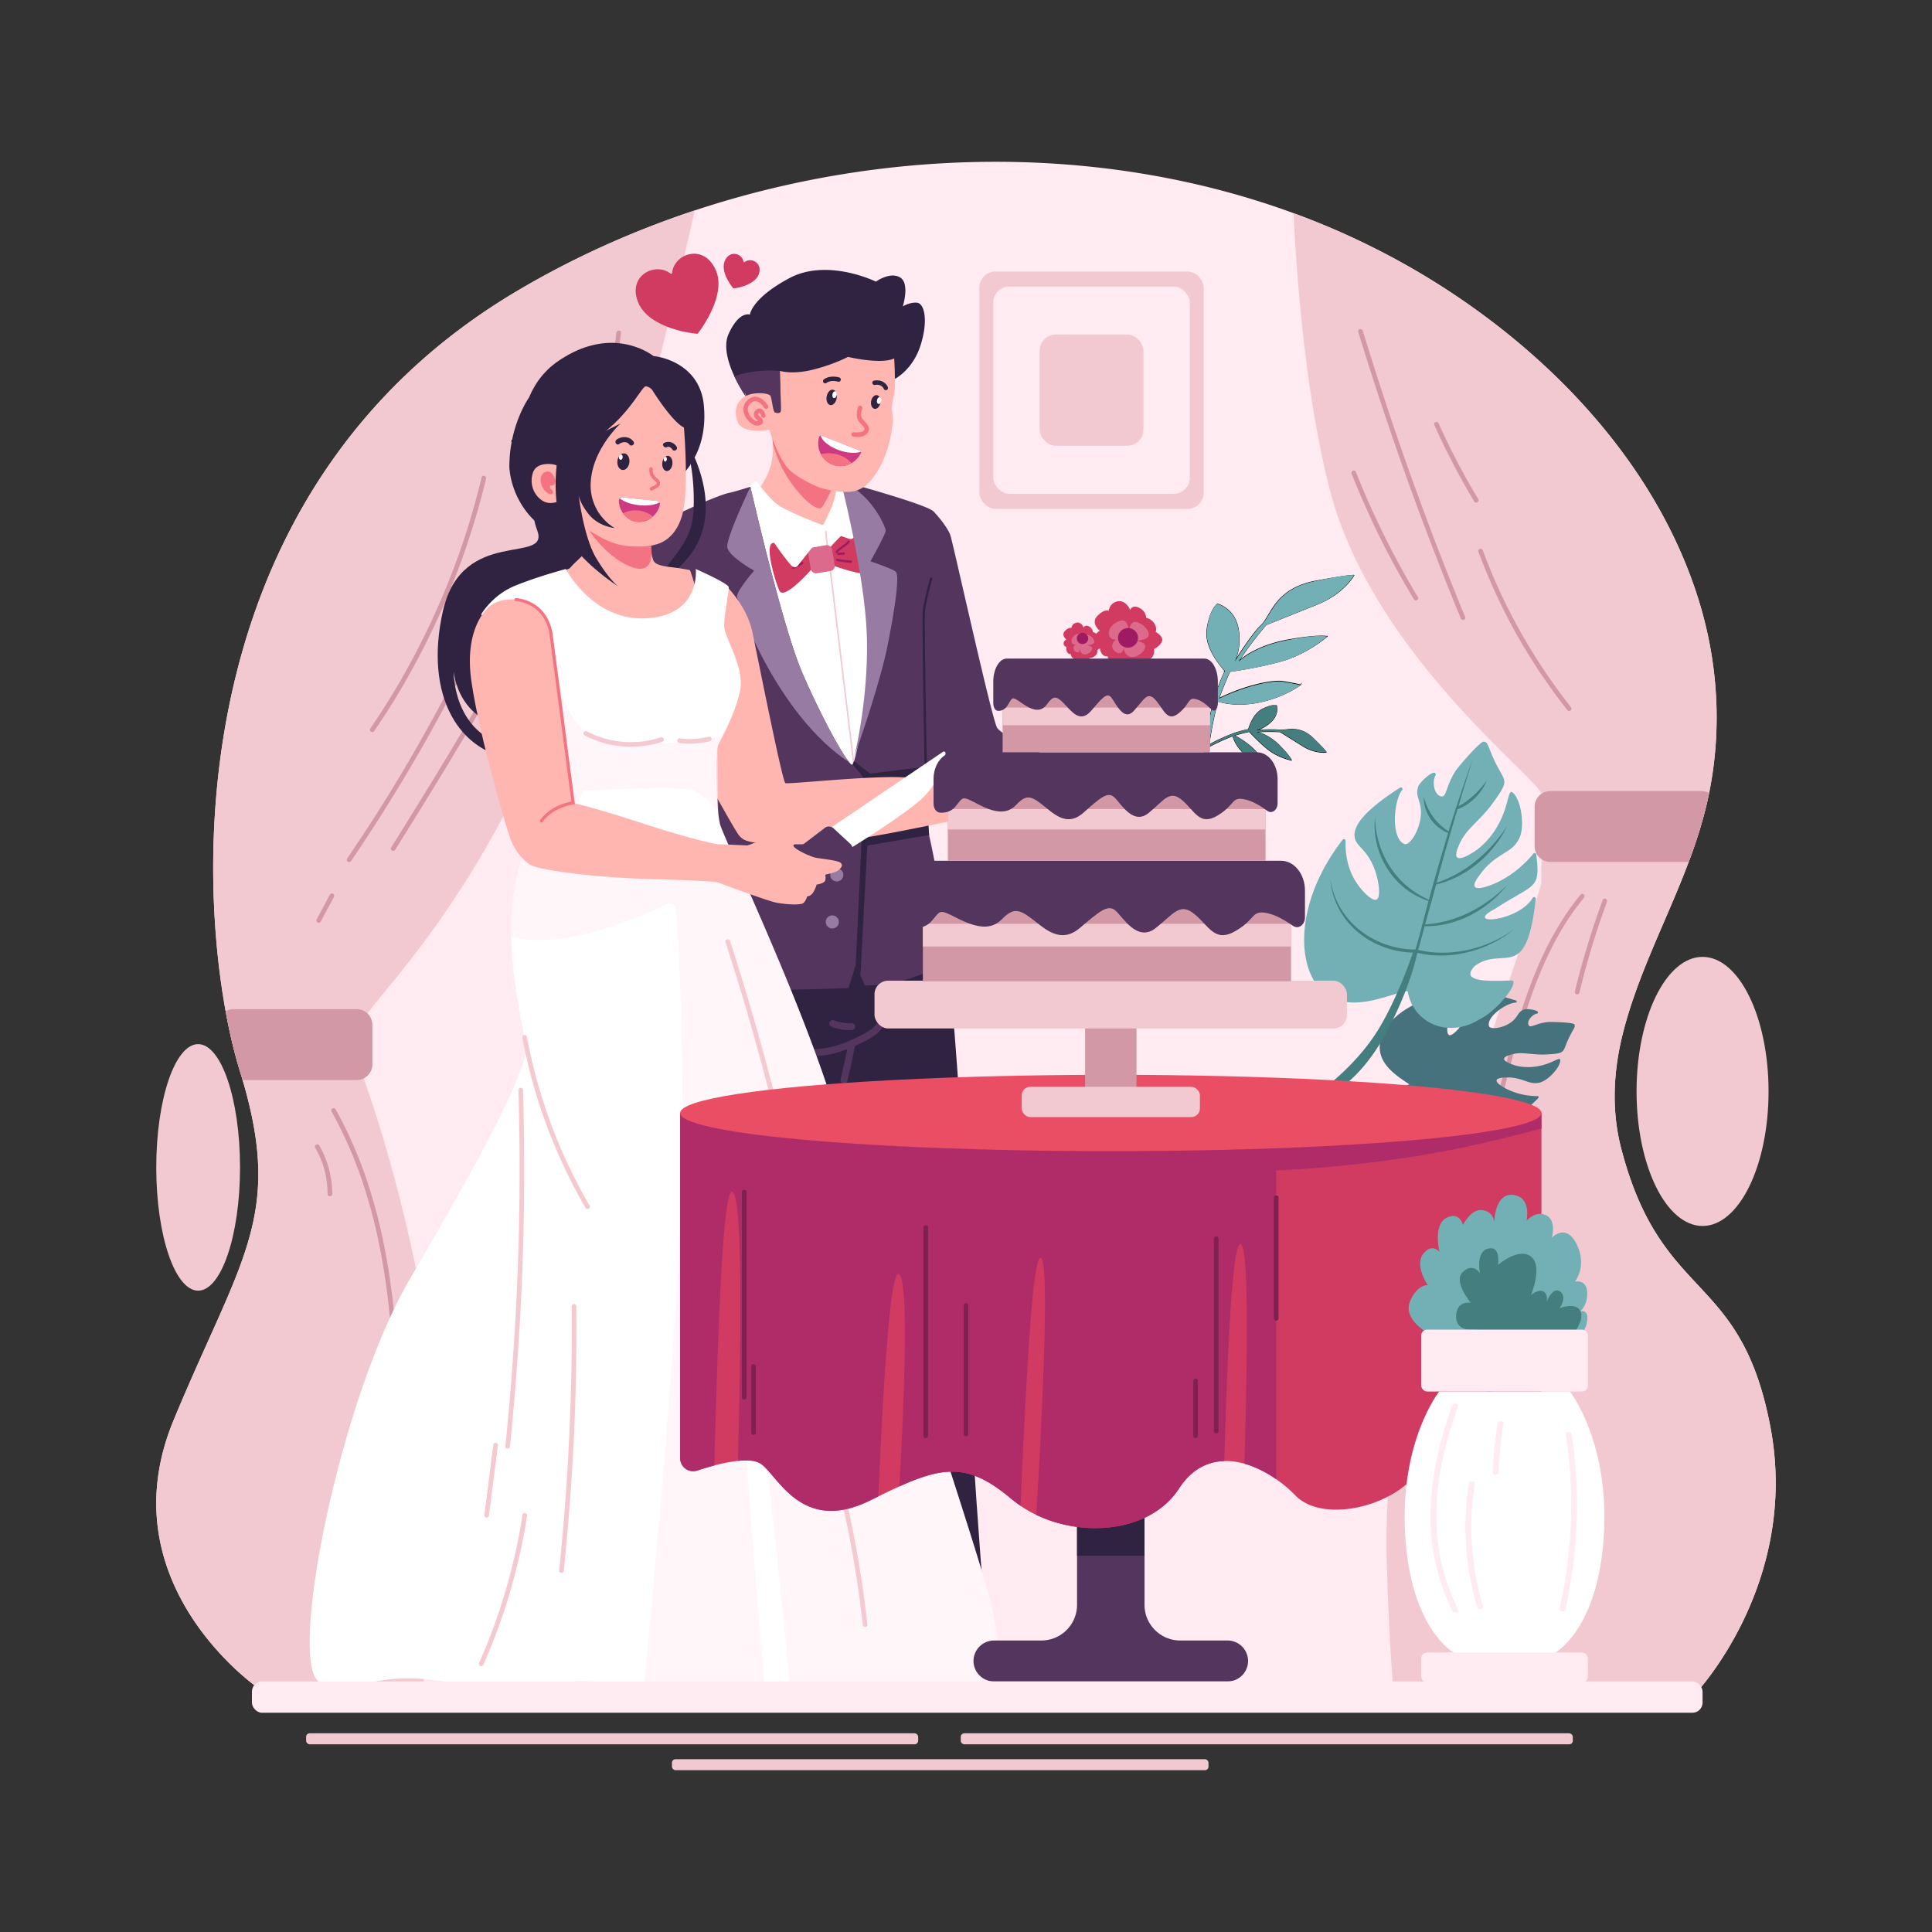 <svg id="SvgjsSvg2207" width="550" height="550" xmlns="http://www.w3.org/2000/svg" version="1.1" xmlns:xlink="http://www.w3.org/1999/xlink" xmlns:svgjs="http://svgjs.com/svgjs"><rect width="100%" height="100%" fill="#333333" stroke="none"/><defs id="SvgjsDefs2208"></defs><g id="SvgjsG2209"><svg xmlns="http://www.w3.org/2000/svg" viewBox="0 0 2500 2500" width="550" height="550"><path fill="#ffebf1" d="M2194.3,2191.1l-391.1-1.2L545,2186l-209.6-.7s-198.7-135.4-110.7-347.7,143.8-264.5,85.8-451.4S212,648.4,667.8,377.3c72.3-43,150.1-78.1,231.2-105,249.3-82.6,529.4-86.4,774.8,3.5A987.4,987.4,0,0,1,1840.3,355c160.4,95.9,301.1,241.8,357,419,28.2,89.3,32.1,184.4,9,275.2-25.4,100.2-82.2,190.1-106.9,290.3-11.9,48.5-14.2,98.3-1.5,146.9,52.3,200.3,154.3,157.2,192.9,359.6S2194.3,2191.1,2194.3,2191.1Z" class="colorffebf1 svgShape"></path><ellipse cx="2203.1" cy="1412.3" fill="#f2c9d0" rx="85.4" ry="174.1" class="colorf2c9d0 svgShape"></ellipse><ellipse cx="256.4" cy="1510.6" fill="#f2c9d0" rx="54.2" ry="159.5" class="colorf2c9d0 svgShape"></ellipse><path fill="#f2c9d0" d="M2194.3 2191.1l-391.1-1.2c-3.8-46.6-7-104.6-8.9-176.7-8.4-325.9 202.2-853.7 200.3-872.6-.5-5.6-.2-16.1.3-28.6 1.4-29 4-68.9-.3-84.7h0c-6.8-23-221.5-184.1-274.8-397.3-29-115.8-41-252.8-46-354.1A987.4 987.4 0 011840.3 355c160.4 95.9 301.1 241.8 357 419 25.8 81.8 31.2 168.4 14.3 252.2-1.6 7.7-3.3 15.4-5.3 23a611.9 611.9 0 01-21.1 66.1c-28.1 74.9-66.6 146.5-85.8 224.2-11.9 48.5-14.2 98.3-1.5 146.9 52.3 200.3 154.3 157.2 192.9 359.6S2194.3 2191.1 2194.3 2191.1zM471.3 1319.9c-2.8 18.2-.7 64.2-.1 75.2.1 1.6.1 2.5.1 2.5s154.9 417.6 82.2 755.4c-2.5 11.4-5.3 22.4-8.5 33l-209.6-.7s-198.7-135.4-110.7-347.7c86.3-207.9 141.5-262.3 89.3-440-1.1-3.8-2.3-7.5-3.5-11.4a685.8 685.8 0 01-18.5-77.7c-42.2-231.9-27.7-691.2 375.8-931.2 72.3-43 150.1-78.1 231.2-105C860.5 443.2 790.8 729.7 718.6 910.9c-98.1 246.2-218.8 365.1-243 400.6C473.1 1315.2 471.6 1318 471.3 1319.9z" class="colorf2c9d0 svgShape"></path><path fill="#d398a5" d="M481.9 1326.2v51.1a20.3 20.3 0 01-10.7 17.8 19.9 19.9 0 01-9.6 2.5H314c-1.1-3.8-2.3-7.5-3.5-11.4a685.8 685.8 0 01-18.5-77.7 19.9 19.9 0 0110-2.6H461.6a20.1 20.1 0 0114 5.6A20.5 20.5 0 01481.9 1326.2zM2211.6 1026.2c-1.6 7.7-3.3 15.4-5.3 23a611.9 611.9 0 01-21.1 66.1H2006.1a20.2 20.2 0 01-20.3-20.3v-51.1a20.4 20.4 0 018.8-16.7 20.6 20.6 0 0111.5-3.6h195.5A21.3 21.3 0 012211.6 1026.2zM1757.5 429.3q11.3 36.8 23.2 73.4t24.5 72.9q12.5 36.3 25.8 72.5t27.2 71.9q13.8 35.7 28.3 71.1c1.3 3 2.5 6 3.7 9a3.1 3.1 0 003.7 2.1c1.4-.4 2.7-2.2 2.1-3.7-9.8-23.7-19.3-47.5-28.7-71.4s-18.4-47.8-27.3-71.9-17.6-48.2-26-72.4-16.7-48.5-24.6-72.8-15.7-48.6-23.2-73c-1-3.1-1.9-6.2-2.9-9.3s-6.9-2.1-5.8 1.6zM1913 713.9q8.1 21.6 17.4 42.8t19.9 41.5q10.5 20.5 22.4 40.3c7.9 13.2 16.1 26.1 24.8 38.7s17.8 25.2 27.3 37.4l3.5 4.5c1 1.3 3.2 1.1 4.3 0a3.1 3.1 0 000-4.2q-14.1-17.9-27-36.5c-8.7-12.5-16.9-25.2-24.8-38.1s-15.5-26.3-22.6-39.8-13.8-27.2-20.1-41.1-11.9-27.6-17.3-41.7l-2-5.4a3.1 3.1 0 00-3.7-2.1 2.9 2.9 0 00-2.1 3.7zM1748.9 612.7c8.7 22 18.2 43.8 28.3 65.3s20.9 42.3 32.4 63c6.4 11.6 13.1 23.1 20 34.5 2 3.3 7.2.3 5.1-3q-18.2-30.2-34.4-61.4c-10.8-20.9-21-42.2-30.5-63.7-5.2-12-10.3-24.1-15.1-36.3a3.1 3.1 0 00-3.7-2.1c-1.4.4-2.7 2.2-2.1 3.7zM1856.2 550.4c11.8 26.4 24.9 52.3 39.2 77.4 4 7.1 8.1 14.2 12.3 21.2 2 3.3 7.2.3 5.2-3.1-14.9-24.7-28.7-50.2-41.2-76.3-3.5-7.4-7-14.8-10.3-22.2a3.1 3.1 0 00-4.1-1.1 3 3 0 00-1.1 4.1zM797.6 430.6A921.5 921.5 0 01769.8 568a1180 1180 0 01-46.2 132.9C705.5 744.8 685 787.8 663 830s-46.3 85.2-71.1 126.8-50.5 83.3-76.3 124.7l-9.4 15.1c-2.1 3.3 3.1 6.3 5.2 3 25.9-41.5 51.7-83 76.9-124.9s49.6-84.3 72.5-127.5 43.5-85.6 62.4-129.8a1269.2 1269.2 0 0048-132.5 944.4 944.4 0 0030.1-137.1c.9-5.7 1.6-11.5 2.3-17.2.5-3.8-5.5-3.8-6 0zM586.2 880.7c-8 15.6-16.2 31-24.6 46.4s-16.8 30.4-25.5 45.5-17.7 30.2-26.8 45.2-18.3 29.6-27.7 44.2-19 29.2-28.8 43.6c-1.2 1.9-2.5 3.7-3.7 5.5a3 3 0 001.1 4.1 3.1 3.1 0 004.1-1q14.7-21.7 29-43.8t27.8-44.2c9.2-14.9 18.1-29.9 26.9-45s17.3-30.2 25.7-45.5 16.6-30.6 24.7-46l3-5.9a3 3 0 00-1.1-4.1 3.1 3.1 0 00-4.1 1zM623.3 617.5c-5.5 22.6-11.7 45.1-18.7 67.3s-14.8 44.1-23.4 65.8-18 43-28.1 64-20.9 41.6-32.4 61.8-23.8 40-36.8 59.3l-4.8 7.2c-2.2 3.2 3 6.2 5.1 3.1q19.8-28.9 37.5-59.3c11.7-20.2 22.8-40.8 33.1-61.8s19.9-42.4 28.7-64.1 16.9-43.7 24.1-65.9 13.7-44.7 19.4-67.3c.7-2.9 1.4-5.7 2-8.5s-4.8-5.3-5.7-1.6zM426.7 1158l-16.9 31.6a3.1 3.1 0 001.1 4.1 3 3 0 004.1-1.1l16.8-31.6a3 3 0 10-5.1-3zM429.1 1438.5a539.1 539.1 0 0139.1 88.3 677.2 677.2 0 0124.3 92.8c6.1 31.9 10.2 64 13.1 96.3s4.4 65.5 5.3 98.3 1 65.3 1 97.9v12.2c0 3.9 6 3.9 6 0 0-32.9 0-65.7-.7-98.6s-2.1-66-4.7-98.8-6.4-65.1-12.1-97.3a707 707 0 00-23-94.2 552.9 552.9 0 00-37.3-89.2c-1.9-3.6-3.8-7.2-5.8-10.7s-7.1-.4-5.2 3zM407.9 1485.2a118.1 118.1 0 0115.2 45.8 129.9 129.9 0 01.8 14c-.1 3.8 5.9 3.9 6 0a126.3 126.3 0 00-10.3-49.9 129.7 129.7 0 00-6.5-12.9c-1.9-3.3-7.1-.3-5.2 3zM2045.3 1157.6c-26.4 32-45.9 68.9-61.2 107.4s-27.3 81.2-38.2 122.6q-18 68.6-31.8 138.2t-23.2 139.3q-9.5 69.8-14.6 140c-.5 6-.9 11.9-1.3 17.9-.2 3.9 5.8 3.8 6 0q4.6-69.7 13.4-139.3c6-46.4 13.3-92.7 22-138.6s18.8-91.4 30.3-136.6c10.6-42.1 21.9-84.2 36.7-124.9 14.1-38.7 31.9-76.3 56.5-109.5q4.6-6.1 9.6-12.3c2.5-2.9-1.7-7.2-4.2-4.2zM2073.7 1165c-11 30.1-20.7 60.8-29.1 91.7-2.3 8.7-4.6 17.5-6.7 26.3-.9 3.7 4.9 5.3 5.8 1.6 7.6-31.2 16.5-62.1 26.8-92.5q4.4-12.7 9-25.5a3.2 3.2 0 00-2.1-3.7 3 3 0 00-3.7 2.1z" class="colord398a5 svgShape"></path><rect width="290.3" height="307.17" x="1267.3" y="351.3" fill="#f2c9d0" rx="21.1" class="colorf2c9d0 svgShape"></rect><rect width="254.5" height="268.2" x="1285.2" y="370.8" fill="#ffebf1" rx="21.1" class="colorffebf1 svgShape"></rect><rect width="134.4" height="143.91" x="1345.2" y="432.9" fill="#f2c9d0" rx="21.1" class="colorf2c9d0 svgShape"></rect><path fill="#ffffff" d="M1557.9,988.3c.1,0,.7-17.7,3.9-38.3s8.4-44,12.4-54.7c7.6-21.5,11.1-27.1,10.9-27.1s-26.3-26.5-23.4-53.2,13.6-33.5,13.5-33.5,21.8,5.3,27,31.1-4.9,44.4-4.8,44.4,22.8-36.9,35.3-48.6,16.9-45,66.7-55.9,53.2-7.9,52.9-8.3-13,24.2-48.7,38.4l-65.2,26.2a439.6,439.6,0,0,0-36,47.8c0,.3,16.7-18.6,60.9-27.8s54.6-4.8,54.4-5.2-24.1,21-55.2,30.9-71,14.7-71.1,14.9c-5.3,11.5-10,23.1-14.2,34.7a268.8,268.8,0,0,1,32.7-13.2c18-6.1,39.9-10.6,51-8.6,22.1,4,21.9,4.3,21.9,4.2s-20.6,15.8-52.6,22.4-54-1-54.3-1.1a456,456,0,0,0-13.8,77.1Z" class="colorfff svgShape"></path><path d="M1558.2,988.7l-.3-.4h-.5c0-.1.1-.8.1-1.7.3-4.9,1.2-19.8,3.8-36.6,3-21.3,8.7-44.6,12.4-54.8a261.1,261.1,0,0,1,10.7-26.4h-1.6l1.6-.6-.9-1c-16.5-19.2-24-36.7-22.3-52.1,3.4-24.4,11.8-32.2,13.6-33.7V781h.4c.2,0,22.1,5.3,27.4,31.5a75.5,75.5,0,0,1-2.5,38.8c3.4-5.4,8.4-12.9,9.8-14.8,6.5-9.6,15.8-22.3,22.4-28.4,3-2.9,5.5-7.2,8.5-12.2,8.9-15.1,21.1-35.7,58.4-43.9,26.3-5,44.5-7.8,52.4-8.2h.5v.4l.4-.3.2.2h0v.3h-.1c-1.5,2.7-14.7,24.8-48.9,38.4l-65.1,26.1a467.1,467.1,0,0,0-33.8,44.6c7.8-6.6,25.8-18.6,58.3-25.4,24.6-4.5,43.8-6.4,53.9-5.2h.3l.4-.3.4.8v.3h-.2c-3.1,2.6-25.8,21.5-55.2,30.9-26.1,7.9-57.5,12.8-67.9,14.4l-3.1.4c-4.9,11-9.5,22.2-13.6,33.4a252.4,252.4,0,0,1,31.6-12.8c17.2-5.8,39.7-10.6,51.3-8.6s18.6,3.5,21.6,4.2l2.2-2.7-1.5,3.4q-.1.3-.3.3c-2.2,1.7-22.5,16.1-52.7,22.4s-50.5.2-54.1-1a464.6,464.6,0,0,0-13.6,76.6v.2h-.2l-4.2,3.4Zm27.3-120.1c0,.1-.1.2-.2.4-2.9,5.7-6.5,14.6-10.7,26.5-3.7,10.1-9.3,33.3-12.3,54.5-2.6,16.8-3.5,31.7-3.8,36.6v.6l3.1-2.5a469.9,469.9,0,0,1,13.8-77l.2-.6.5.2c.2.1,22.3,7.8,54,1.1,28-5.8,47.3-18.6,51.5-21.6-3.3-.8-10.6-2.2-20.8-4s-33.7,2.8-50.8,8.6a244.2,244.2,0,0,0-31.5,12.7c-1.3.6-1.3.6-1.5.5l-.4-.2.2-.4c4.1-11.6,8.9-23.3,14.1-34.8.2-.3.2-.3,3.8-.8,10.3-1.6,41.7-6.5,67.7-14.3s49.2-26.1,54-30c-10.2-1.1-29,.8-53,5.2-36.1,7.5-54.2,21.6-60.2,27.3-.5.5-.7.6-1,.5l-.3-.2v-.6a460.9,460.9,0,0,1,36-47.9l.2-.2h.1l65.1-26.1c32.3-12.9,45.6-33.2,48-37.3-8,.4-26,3.2-51.9,8.2-36.9,8.1-48.9,28.5-57.7,43.4-3,5-5.6,9.4-8.7,12.4-11.5,10.6-32.5,43.1-34.9,47.8a.1.1,0,0,0-.1.1c0,.1-.1.2-.1.3l.5.7-1.4-.3v-.2c-.1-.2,0-.4.2-.9a74.9,74.9,0,0,0,4.5-43.6c-4.9-24.4-24.3-30.1-26.3-30.7-1.5,1.3-9.9,9.1-13.2,33.1-1.7,15,5.8,32.3,22.1,51.3,1.3,1.5,1.4,1.6,1.3,1.9h0Zm166.4-124.5h.2l-.2-.2Z" fill="#000000" class="color000 svgShape"></path><path fill="#72b0b5" d="M1557.9,988.3c.1,0,.7-17.7,3.9-38.3s8.4-44,12.4-54.7c7.6-21.5,11.1-27.1,10.9-27.1s-26.3-26.5-23.4-53.2,13.6-33.5,13.5-33.5,21.8,5.3,27,31.1-4.9,44.4-4.8,44.4,22.8-36.9,35.3-48.6,16.9-45,66.7-55.9,53.2-7.9,52.9-8.3-13,24.2-48.7,38.4l-65.2,26.2a439.6,439.6,0,0,0-36,47.8c0,.3,16.7-18.6,60.9-27.8s54.6-4.8,54.4-5.2-24.1,21-55.2,30.9-71,14.7-71.1,14.9c-5.3,11.5-10,23.1-14.2,34.7a268.8,268.8,0,0,1,32.7-13.2c18-6.1,39.9-10.6,51-8.6,22.1,4,21.9,4.3,21.9,4.2s-20.6,15.8-52.6,22.4-54-1-54.3-1.1a456,456,0,0,0-13.8,77.1Z" class="color72b0b5 svgShape"></path><path fill="#ffffff" d="M1554.1,969.8c.1,0,8.2-5.2,18.3-10.3s22.1-10.2,28-11.9c11.8-3.5,15.2-3.9,15.2-3.9s4.8-18.9,17.6-26,18.8-4.8,18.8-4.8,3.5,10.4-6.8,20.5a44.7,44.7,0,0,1-21.3,11.8c-.1-.2,22.8-2.2,31.4-.7s24.9-7.1,43.2,9.8,17.9,19.1,18,18.9-14.4,2.2-30.4-7.9l-29.4-18.4a249.3,249.3,0,0,0-31.2.2c-.2.1,12.8,1,28.9,16.1s16.8,20.7,17,20.5-16-3.3-28.8-12.9-25.7-24.2-25.9-24.2c-6.6,1.4-13.1,3.1-19.4,5a109.3,109.3,0,0,1,14.7,9.1c7.6,5.5,15.5,13,17.6,18.1,4.2,10.2,4,10.2,4,10.2a63.9,63.9,0,0,1-24.2-14.4c-11.6-10.9-14.1-22.3-14.1-22.4a272,272,0,0,0-38.5,18.2Z" class="colorfff svgShape"></path><path d="M1633.6,989.5h-.2a62.3,62.3,0,0,1-24.3-14.5c-10.3-9.5-13.5-19.6-14.2-22.1a280.6,280.6,0,0,0-37.9,18.1h-.3l-2.6-.6h-.1v-.4l-.2-.5.8-.5c2.3-1.4,9.3-5.6,17.5-9.8,10.5-5.3,22.5-10.2,28.1-11.9s11.5-3.2,14.9-3.8h0v-.2a1.7,1.7,0,0,1,.2-.5c4.2-12.7,10.1-21.2,17.5-25.3,11.8-6.1,17.6-5.3,18.9-5h.3l.2.3c0,.1,3.7,10.8-6.8,21.2a47.5,47.5,0,0,1-16.1,10.3c7.7-.6,20.9-.9,25.9-.1a34.9,34.9,0,0,0,7.7-.3c9.3-1.1,21.9-2.5,35.7,10.2,6.6,6.4,15,14.8,17.9,18.8h.1l-.3.3h0l.5.3-.2.3h-.3c-1.9.5-15.9,1.3-30.7-8l-.7-.5-28.5-17.8a254.1,254.1,0,0,0-27.6,0c5.5,1.5,15,5.4,25.7,15.4,8.7,8.7,14.8,15.9,17,20.4h.4l-.5.9h-.5c-2-.4-16.7-3.8-28.8-12.9-10.6-8.1-21.3-19.4-24.8-23.1l-.9-1c-6.1,1.3-12.1,2.9-18,4.6a119.1,119.1,0,0,1,13.7,8.6c7.3,5.2,15.6,12.9,17.8,18.3s3.4,8.4,3.9,9.9h3.7l-3.9.9Zm.1-1Zm-38.1-37v.6c.1.1,2.6,11.4,14.1,22.1a65.6,65.6,0,0,0,23,14c-.6-1.7-1.9-4.9-3.6-9.2s-10.3-12.7-17.5-17.9a107.4,107.4,0,0,0-14.2-8.8c-.7-.4-.7-.4-.7-.7v-.4h.4c6.4-1.9,12.9-3.6,19.5-5,.3,0,.3,0,1.6,1.3,3.5,3.7,14.2,15,24.7,23s23.6,11.6,27.5,12.5c-2.4-4.4-8.2-11.2-16.4-19.3-13-12.3-24.2-15.3-28.3-16-.4,0-.7-.1-.7-.4v-.3l.4-.3h.1a251.2,251.2,0,0,1,31.3-.2h.4v.2l28.5,17.8.7.4c13.8,8.7,26,8.3,29.2,8-2.5-3.2-8.5-9.5-17.3-18.2-13.5-12.3-25.9-10.9-34.9-9.9a37.9,37.9,0,0,1-8,.3c-8-1.4-28.3.2-30.9.6h-.1l-.4.9-.5-1.4v-.2l.6-.2a45.4,45.4,0,0,0,20.8-11.7c9.1-9,7.1-18.2,6.7-19.7s-7-.9-18.1,4.9c-7.2,3.9-13,12.2-17.1,24.7-.4,1.1-.4,1.2-.7,1.3h-.4a134.4,134.4,0,0,0-14.7,3.9c-5.6,1.6-17.5,6.5-27.9,11.8-8,4-14.8,8.2-17.3,9.7l1.3.3a275.5,275.5,0,0,1,38.4-18.2Zm1.7.1Z" fill="#000000" class="color000 svgShape"></path><path fill="#457e7f" d="M1554.1,969.8c.1,0,8.2-5.2,18.3-10.3s22.1-10.2,28-11.9c11.8-3.5,15.2-3.9,15.2-3.9s4.8-18.9,17.6-26,18.8-4.8,18.8-4.8,3.5,10.4-6.8,20.5a44.7,44.7,0,0,1-21.3,11.8c-.1-.2,22.8-2.2,31.4-.7s24.9-7.1,43.2,9.8,17.9,19.1,18,18.9-14.4,2.2-30.4-7.9l-29.4-18.4a249.3,249.3,0,0,0-31.2.2c-.2.1,12.8,1,28.9,16.1s16.8,20.7,17,20.5-16-3.3-28.8-12.9-25.7-24.2-25.9-24.2c-6.6,1.4-13.1,3.1-19.4,5a109.3,109.3,0,0,1,14.7,9.1c7.6,5.5,15.5,13,17.6,18.1,4.2,10.2,4,10.2,4,10.2a63.9,63.9,0,0,1-24.2-14.4c-11.6-10.9-14.1-22.3-14.1-22.4a272,272,0,0,0-38.5,18.2Z" class="color457e7f svgShape"></path><path fill="#45727c" d="M1831,1409.1c-6.3-8.2-44.3-23-45.6-52.4-2-31.6,41.6-70.4,110.9-72a1.4,1.4,0,0,1,1.1,2.5c-7.7,5.9-17.4,15.5-21.9,29.5-2.7,8.4-4.3,21.1-.3,22.7s14.2-9,19.9-19.5c8.2-14.9,4-22.7,9.6-28.7s19.3-8.9,57,3.5a1.4,1.4,0,0,1-.2,2.7c-11.6-.1-39.3,18.8-34.5,31,3.4,4.2,19.3,1.6,29.4-6.4,8.1-6.4,7.7-12.5,14.7-15.2,2.7-2.7,23.6.5,18.3,4.7-5.9.5-15,9.8-10.9,15.8,3,2.8,10.1-3.5,24.8-4.8,4.1-.3,34,.3,34,3.3,2,3.1-2.3,6.3-8.4,20-7.5,16.8-2.6,17.4-31.3,18.8-20,0-29.1-4.2-43.3.3-19,5.5.8,12,6.2,13.7,16.7,4.8,32.7.6,37.2-.7,12.7-3.7,19-9.1,21.1-7.1,1.8,8.5-15.1,27.7-27.1,30.2-14.2,3.2-21.6-7.9-44.6-6.7s-2.4,12.7,5,16,19.5,7.9,37.4,8.1a1.4,1.4,0,0,1,1.2,2.3c-21.4,22.1-19.3,14.5-58.8,1.8-28-12,4.5,22.7,28.1,19.2a1.4,1.4,0,0,1,1,2.5c-61.5,39.5-47.8,3.7-77-4.2-20-1.9-2,18.3,10.5,32.6,1,5.9-29.2,6-43.5-.9C1822,1461.7,1812.5,1430.5,1831,1409.1Z" class="color45727c svgShape"></path><path fill="#45727c" d="M1788.5,1417.8c44.8-7.8,73.1-23,73.1-23,12.3,25.4,38,45.2,67.6,51.4-28.7-7.8-53.1-27.4-65.2-52.4,6.5-2.7,12.9-5.6,19.3-8.4,16,20.6,43.7,33,71.1,32.5-26.6-2.7-52.4-14.1-69.6-33.2,6.1-2.7,12.2-5.4,18.3-7.9h.3l.4-.2,13.2-5.9c20.8,16.2,50.5,21.7,76.7,15.7-26.2,2.6-53.5-2.3-75.3-16.3q29.7-13.2,59.9-25.6c10.1,6,23.3,7.4,34.6,4.1-11,.3-22.1-.8-32.1-5.1,12.8-5.3,25.6-10.6,38.5-15.7-13.5,4.6-27,9.6-40.5,14.8h0l-2.3.9h.1l-17.7,7.1c-1.6-12.4,2-24.8,9.5-35.1a33.4,33.4,0,0,0-10.9,35.6c-18.3,7.4-36.5,15.2-54.4,23.1-8.3-28.8,2-60.3,26-80.2-27,17.7-38.2,51.9-27,80.6l-18.9,8.5c-.1,0-.1,0-.1-.1l-1.3.6h.1l-19,8.3c-22.4-27.9-23.7-68.5,1.6-94.8-27.7,25.4-26.9,67.5-4.1,95.9h-.1l-.8-1.1s-42.2,15.9-75.1,19.1-64.4-5.5-64.4-5.5l-.2,7.2S1743.8,1425.6,1788.5,1417.8Z" class="color45727c svgShape"></path><path fill="#72b0b5" d="M1821.5,1282.7c-15.7-.4-69.5,30.3-105.4,3.7-39.1-27.8-43.3-116.3,21.1-199.6a2.2,2.2,0,0,1,4,1.1c-.4,14.7,1.6,35.4,13.9,54,7.3,11.2,20.8,25.2,26.4,22s2.9-25.3-3.9-42c-9.8-23.9-23-26.5-24.7-38.8s7.9-31.3,58.6-63.8a2.1,2.1,0,0,1,3,2.8c-11.2,13.5-15.3,64.2,3.6,70.3,8.2,0,20.4-21.3,20.6-40.9.1-15.6-7.4-21-4-31.8-.5-5.7,23.3-27.4,23.2-17-5.1,7.5-2.9,27,8.2,28,6.1-1,5.5-15.3,17.9-33.9,3.6-5.2,33-39.8,36.5-37,5.6.5,5.3,8.7,15.6,29,12.6,25,17.9,19.8-7.8,55-19.1,23.5-32.7,30.3-41,51.3-11.7,27.6,14.9,10.5,22,5.8,21.7-15.2,32-38.1,34.7-44.6,7.9-18.6,7.6-31.1,11.9-31.7,11.8,6.1,18.3,44.4,9.7,60.9-9.8,19.8-30,17.8-50.5,46.2-22.1,28.4,12.7,14.9,23.6,9.4s28-15.4,45.3-36.3a2.2,2.2,0,0,1,3.9.6c5.6,46.5-1.3,36.8-54.1,71.1-40.9,21.6,31,16.5,49.6-14.7a2.1,2.1,0,0,1,3.9,1.2c-12.3,110.4-41.4,59.9-78.7,86.8-21.4,21.8,19.8,19.9,48.5,18.9,7.9,4.5-20.9,40.1-42.7,50.4C1874.9,1343.7,1829.1,1325.1,1821.5,1282.7Z" class="color72b0b5 svgShape"></path><path fill="#457e7f" d="M1791.1,1341.1c33.6-60.2,42.9-108.1,42.9-108.1,41.7,9.8,89.5-1.6,125.2-30.5-36.7,26.3-83.1,36.3-124.1,26.7,2.9-10.2,5.7-20.5,8.4-30.7,39.7.8,80.7-20.1,106.4-52.9-28.7,28.9-66.7,48.3-105.7,50.5,2.6-9.8,5.3-19.6,8.1-29.2h0l.2-.5a1.9,1.9,0,0,1,.2-.7c1.8-7.1,3.7-14.1,5.6-21.2,39.1-9,73.9-38.8,91.9-75.4-22,33.4-53.9,60.9-91.3,73.2q12.9-47.7,27.1-95.1c16.8-6.2,31-20.4,37.9-37-10.1,13.4-22,25.4-36.7,33.1q9-30.3,18.3-60.5-11.1,30.8-21.2,61.9h-.1l-1.2,3.4h.2q-4.5,13.8-8.7,27.6c-16.1-9.9-27.4-26-32.3-44.8a50.7,50.7,0,0,0,31.7,47q-13.2,43-24.9,86.3c-41.8-17.8-69.2-60-69.7-107.3-5,48.7,24.7,94.6,69.2,108.9-2.6,10.1-5.3,20.2-8,30.4h-.2l-.6,2.1h.3c-2.7,10.1-5.4,20.3-8.4,30.4-54.3-.3-103.4-37.6-110.2-92.6,3.4,56.9,53.8,96.3,109.1,96.6h-.1l-2-.2s-21.6,65-49.4,106.8-67.9,70.8-67.9,70.8l8.2,7.1S1757.6,1401.4,1791.1,1341.1Z" class="color457e7f svgShape"></path><path fill="#ffb6b1" d="M1116.9,695.6s-19.8,59.6-77.8,63.1-72-108-72-108,25.7-24.4,31.6-53.9a98.6,98.6,0,0,0,1.3-23.2c-1.3-23.8-9.1-46.5-9.1-46.5l84.6,10.8s-.4,3-2.5,54a104.9,104.9,0,0,0,5.5,36.4C1090.3,665.2,1116.9,695.6,1116.9,695.6Z" class="colorffb6b1 svgShape"></path><path fill="#f47382" d="M1078.5,628.3c-6.4,13.7-12.7,26.2-15.5,28.6-6.7,5.5-32.2-16.7-49.9-49.4-5.2-9.5-9.6-21.6-13.1-33.9-1.3-23.8-9.1-46.5-9.1-46.5l84.6,10.8s-.4,3-2.5,54A104.9,104.9,0,0,0,1078.5,628.3Z" class="colorf47382 svgShape"></path><path fill="#302342" d="M1221.2,1180.4S1250,1460,1250,1635.8s27.6,488.5,27.6,488.5-145.9,31.1-152.6,0-44.9-567.6-47.2-549.9-59.4,553.4-70.4,556.9-150.2,15.4-151.4-10.6,43.7-356.9,40.1-382.6-39.1-360.7-16-492.9S1221.2,1180.4,1221.2,1180.4Z" class="color302342 svgShape"></path><path fill="#ffffff" d="M971,629.9s3,472.6,144.7,439.6,18.4-370.7,18.4-370.7l-52-31.9-34.5,24.6Z" class="colorfff svgShape"></path><path fill="#f4c9d0" d="M1109.4,1028.3a.8.8,0,0,1-.9-.8l-41.2-340.7a1,1,0,1,1,2-.2l41.1,340.6a.9.9,0,0,1-.8,1.1Z" class="colorf4c9d0 svgShape"></path><path fill="#d13b62" d="M1073 709.6s37.1-43.2 43.3-29.5 17.4 53.8 10.4 60.6-50-9.3-50-9.3zM1051.8 734.8s-37.2 43.2-43.3 29.5-17.4-53.8-10.4-60.6S1048 713 1048 713z" class="colord13b62 svgShape"></path><rect width="31.4" height="33.86" x="1047.5" y="706.2" fill="#db6a8d" rx="6.6" transform="rotate(-9.7 1066.157 724.926)" class="colordb6a8d svgShape"></rect><path fill="#9e1b63" d="M1099.2,701.8c-4.8,5.9-11.5,8.1-16.2,14.1-1,1.2-2.5-1.2-1.5-2.4,4.7-6,11.4-8.2,16.1-14.1,1-1.2,2.6,1.2,1.6,2.4Z" class="color9e1b63 svgShape"></path><path fill="#9e1b63" d="M1084.5 715.1a45.3 45.3 0 007.4-.5c.6-.1 1.2.5 1.4 1.3s-.3 1.6-.9 1.7a52.9 52.9 0 01-8 .5 1.7 1.7 0 01-1-1.8c0-.8.5-1.3 1.1-1.2zM1083.2 723.1c6.1 1 12.2 1.8 18.3 2.3 1.4.1 1.3 3.1-.1 3-6.1-.5-12.2-1.3-18.3-2.3-1.4-.2-1.3-3.2.1-3zM1040.8 720.3l-12.3-1.6c-1.4-.2-1.3-3.2.1-3l12.3 1.6c1.4.2 1.3 3.2-.1 3zM1038.9 729.7a86.2 86.2 0 01-12.4 6.5 1.2 1.2 0 01-1.5-.8c-.3-.7-.1-1.8.5-2a98.2 98.2 0 0012.4-6.5c1.2-.7 2.3 2.1 1 2.8z" class="color9e1b63 svgShape"></path><path fill="#ffffff" d="M964.2,635.6s12.3-13.2,13.9-12.9,13.1,17.1,24.6,27.6,62.4,29.4,62.4,29.4,11.3-21.5,14.7-34.4c2-7.6,3.7-15.9,4.7-21.5a2.8,2.8,0,0,1,4.9-1.1h0l16.4,68.1a5.4,5.4,0,0,1-7,6.4l-30.5-10.5-35.5,44.6a5.2,5.2,0,0,1-8.3,1C1009,715.7,972.1,660,964.2,635.6Z" class="colorfff svgShape"></path><path fill="#54355e" d="M1380.3,989.3l-25.2,64s-97.4-10.2-120.3-30.7l-10.5-9.5c-10.6-9.7-18.4-17.3-22.7-21.5l-3.8-3.7s.1,1.5.2,4.2c.5,16.1,2.6,73.9,4.3,88.4a22.6,22.6,0,0,0,.5,3c2.1,6.8,31.2,152,23.7,160.4s-65.1,30.1-84,30.5-23.1,1-23.1,1l-6-13.3h0l-6.1-13.5-9.4,29.9s-156.1,6.9-187.2-3.4-36.8-15.7-37.3-26.7,33.1-207.6,36.4-217.9-10.9-146.8-16.4-180.4S790.8,749.7,790.8,749.7L801.6,719s31.9-32.9,71.8-52.1,62.5-27.6,70.3-29.2,27.3-7.8,27.3-7.8,40.4,177.4,66.3,238.7c22,51.7,50.9,105.4,61.9,118.1,2,2.4,3.4,3.3,4,2.6h0c.5-.5,1.1-1.9,1.9-4.3s.8-2.8,1.3-4.7c6.8-24.7,19.3-95,16.7-160.4-3.2-78.9-33.7-197.2-33.7-197.2S1199,652.4,1208,661.8s18.4,22.1,21.5,29.9S1283,929,1290.2,941.6,1380.3,989.3,1380.3,989.3Z" class="color54355e svgShape"></path><path fill="#987ba3" d="M1037.3 868.6c22 51.7 50.9 105.4 61.9 118.1-94.5-62.1-146-207.5-145.5-215.4s22.1-32.9 22.1-32.9-33.1-18.3-34.7-30.4S971 629.9 971 629.9 1011.4 807.3 1037.3 868.6zM1148.9 833.5c-9.4 47.6-34.9 121.4-43.9 146.8 6.7-24.7 19.2-95 16.6-160.4-3.1-78.9-33.7-197.2-33.7-197.2 38.2 13.8 58.4 59.1 58.2 64s-19.7 39.6-19.7 39.6 27.7 9.5 32.5 13.2S1160.4 775.1 1148.9 833.5z" class="color987ba3 svgShape"></path><path fill="#302342" d="M1198,992.1c.5,16.1,2.6,73.9,4.3,88.4l-80,13.7-8.9,167.9-6.1-13.5s11.4-236.2,10.7-240.1-14.8-19.2-14.8-19.2l1.9-4.3,20.8,16Z" class="color302342 svgShape"></path><path fill="#ffffff" d="M1224.3,1013.1c-10.6-9.7-18.4-17.3-22.7-21.5l18.5-2.3Z" class="colorfff svgShape"></path><path d="M1225,1014.4l-1-1c-10.1-9.2-18-16.7-22.8-21.4l-.7-.7,20-2.5ZM1202.7,992c4.6,4.5,11.8,11.4,20.8,19.7l-3.8-21.8Z" fill="#000000" class="color000 svgShape"></path><circle cx="1082.8" cy="1132.1" r="8.5" fill="#987ba3" class="color987ba3 svgShape"></circle><circle cx="1077" cy="1193" r="8.5" fill="#987ba3" class="color987ba3 svgShape"></circle><path fill="#302342" d="M1197.8,989.4a1.5,1.5,0,0,1-1.5-1.4c-.1-7.6-3.4-184.2-2.3-196.8s9.1-41.5,9.4-42.7a1.5,1.5,0,0,1,1.9-1,1.4,1.4,0,0,1,1,1.8c-.1.3-8.3,29.9-9.4,42.2s2.4,194.6,2.4,196.4a1.4,1.4,0,0,1-1.4,1.5Z" class="color302342 svgShape"></path><path fill="#54355e" d="M1136.9,1320.3c-.1.1-.6,1.3-.1.3s-.3.7-.5,1l-.8,1.6-1.1,1.7-.6.7c-.3.4-.2.4.1,0l-.5.6a39.4,39.4,0,0,1-5.9,5.6c.9-.7-.1.1-.2.2l-.8.5-1.7,1.2-3.7,2.3q-3.9,2.3-7.8,4.2l-9,4.4-4.6,2-1.3.5c.7-.2-.1.1-.1.1l-3,1.2a143.9,143.9,0,0,1-18.9,6.2,108.3,108.3,0,0,1-11.1,2.1c-1.4.3.9,0-.6.1l-1.8.2-2.7.3-5.8.3a4.5,4.5,0,0,0-4.5,4.5,4.6,4.6,0,0,0,4.5,4.5c14.4-.3,28.6-3.8,42-9,6.8-2.6,13.5-5.7,20-8.9a99.2,99.2,0,0,0,15.7-9.2c6-4.4,10.8-9.8,13.5-16.8.8-2.2-1-5.1-3.2-5.6a4.7,4.7,0,0,0-5.5,3.2Z" class="color54355e svgShape"></path><path fill="#54355e" d="M1097.4 1351.8c-2.8 15-6 29.8-9.7 44.6a4.7 4.7 0 003.2 5.5 4.6 4.6 0 005.5-3.1c3.7-14.8 6.9-29.6 9.7-44.6a4.6 4.6 0 00-3.2-5.5c-2.2-.5-5.1.7-5.5 3.1zM1076.3 1328.8a65 65 0 0025.8 4.1c2.4-.2 4.6-2 4.5-4.5s-2-4.7-4.5-4.5a53.9 53.9 0 01-23.4-3.8c-2.2-.8-5 1-5.5 3.2a4.6 4.6 0 003.1 5.5z" class="color54355e svgShape"></path><path fill="#302342" d="M950.3,487A194.2,194.2,0,0,0,966,514.4a22.5,22.5,0,0,1-2.7-7.8c-1.1-6.3-.2-15.7,9.5-25.3s23.3-16.9,49.2-23.9c78.9-21.4,135.9,32.9,135.9,32.9s23.2-11.4,33.4-43.8,4.7-53.9-4.7-54.8-18.4,4.8-18.4,4.8,9.5-29.7-3.5-37.5-31.3,5.4-31.3,5.4-62.6-30.8-111.9-4.5-51.1,47.2-51.1,47.2-13.9-5.4-27.6,25.1C935.6,448.1,942.3,469.9,950.3,487Z" class="color302342 svgShape"></path><path fill="#302342" d="M956,472.1a122.5,122.5,0,0,0,1.2,12.6,94.2,94.2,0,0,0,6.1,21.9C978.7,543.4,1013,554,1013,554l36-12.1,99.6-33.4a112.2,112.2,0,0,0,9.3-18.2c6.7-16.1,13.3-41,5.6-66.3-13-43-60.7-65-113.6-58.3S953.6,407.1,956,472.1Z" class="color302342 svgShape"></path><path fill="#54355e" d="M966,514.4a22.5,22.5,0,0,1-2.7-7.8C978.7,543.4,1013,554,1013,554l36-12.1a.1.1,0,0,1-.1-.1c-23.4-46.4-39.7-61.9-39.7-61.9a165.4,165.4,0,0,0-36.4,1.4,99.2,99.2,0,0,0-15.6,3.4c-2.3.7-4.6,1.4-6.9,2.3A194.2,194.2,0,0,0,966,514.4Z" class="color54355e svgShape"></path><path fill="#ffb6b1" d="M1137.6,606c-16.3,28.6-30.4,30.9-45.4,30.5s-25.8-4.2-31.1-5.3h0c-17-7.1-34.6-17-42.2-26-11.6-13.4-22.5-45.6-23.5-48.8V556s-35.1,7.2-41.3-11.1,3-29.2,13.3-33.5,27.5-2.7,29.5.8,3.2,20.7,5.9,21.6,5.8,1.2,7.1-.6.5-9,.4-19c-.4-4.8-.4-10.4-.4-15.4-.2-7.8-.5-14.9-.6-18.9,0,0,15.3,5.2,42.4-1.5s45.6-16.6,45.6-16.6,42.3,10.2,59.8,2c0,0,1.9,33.2.3,43.3s-4.3,17-2.9,25.8a89,89,0,0,1,.8,10.7h0C1155.2,545.7,1153.5,578.2,1137.6,606Z" class="colorffb6b1 svgShape"></path><path fill="#f47382" d="M978.7,550.6c5.7.5,7.6-1.9,8.3-3.5s.1-4.9-2.1-6.8l-.7-.5c-3.6-2.9-3.4-3.5-2.6-4.6s1-.9,1.1-.9a2.5,2.5,0,0,1,1.2,1.3,12.2,12.2,0,0,1,1.2,2.9,2.9,2.9,0,0,0,3.5,2.1,3,3,0,0,0,2.1-3.5A22.5,22.5,0,0,0,989,533a7.7,7.7,0,0,0-5.8-4.4h0c-1.6-.1-4,.3-6.1,3.2-4.5,5.9,1.1,10.5,3.5,12.4l.6.5.2.2a6.5,6.5,0,0,1-2.5,0c-2.5-.3-8.5-5.2-10.6-11.4a10.2,10.2,0,0,1,2.9-11.5c2.4-2.2,4.7-3.2,7.2-2.8,5.7.8,10.3,8.3,10.3,8.4a2.8,2.8,0,0,0,3.9,1,2.7,2.7,0,0,0,1-3.9c-.2-.4-5.9-9.9-14.4-11.1-4.2-.6-8.2.8-11.9,4.2a15.9,15.9,0,0,0-4.4,17.5c2.7,8.1,10.3,14.7,15.4,15.3Z" class="colorf47382 svgShape"></path><ellipse cx="1076.2" cy="514.2" fill="#302342" rx="10.1" ry="6.6" transform="rotate(-80 1076.208 514.239)" class="color302342 svgShape"></ellipse><ellipse cx="1133.5" cy="520.3" fill="#302342" rx="9" ry="6.1" transform="rotate(-80 1133.285 520.398)" class="color302342 svgShape"></ellipse><path fill="#ce3a81" d="M1113.9,586.4a29.2,29.2,0,0,1-12.1,12.9,28.5,28.5,0,0,1-39.6-11.6,29.9,29.9,0,0,1-2.2-22.4,2.4,2.4,0,0,1,1.9-1.7,2.9,2.9,0,0,1,1.3.1l49.3,19.4a2.4,2.4,0,0,1,1.4,1.4A2.1,2.1,0,0,1,1113.9,586.4Z" class="colorce3a81 svgShape"></path><path fill="#ffffff" d="M1113.9,584.5c-6.5,2.4-16.8,1.9-27.4-1.7-13-4.4-22.5-12.2-24.6-19.2a2.9,2.9,0,0,1,1.3.1l49.3,19.4A2.4,2.4,0,0,1,1113.9,584.5Z" class="colorfff svgShape"></path><path fill="#f47382" d="M1101.8,599.3a28.5,28.5,0,0,1-39.6-11.6,41.8,41.8,0,0,1,17-.6C1088.8,588.7,1096.9,593.4,1101.8,599.3Z" class="colorf47382 svgShape"></path><ellipse cx="1079.7" cy="510.6" fill="#ffffff" rx="4.4" ry="2.8" transform="rotate(-80 1079.915 510.546)" class="colorfff svgShape"></ellipse><ellipse cx="1137.2" cy="518.1" fill="#ffffff" rx="4.4" ry="2.8" transform="rotate(-80 1137.546 517.983)" class="colorfff svgShape"></ellipse><path fill="#f47382" d="M1106.3,565.3c4,.4,11.9.4,15.8-4.5,5.4-6.7.4-11.8-4.5-16.9l-1.3-1.4c-3.5-3.7-1.5-11.4-.5-14.1a2.9,2.9,0,0,0-5.3-2.1c-.2.5-5.1,13.1,1.7,20.2l1.3,1.4c5.6,5.8,6.1,6.9,4.2,9.3s-10.2,2.6-12.7,2.2a2.9,2.9,0,0,0-3.3,2.4,2.8,2.8,0,0,0,2.3,3.2Z" class="colorf47382 svgShape"></path><path fill="#302342" d="M1067.6 496a2.7 2.7 0 001.9-.5c5.9-4.3 14.7-1.7 14.8-1.6a3 3 0 003.6-1.9 2.9 2.9 0 00-1.9-3.6c-.5-.1-11.7-3.5-19.9 2.5a3 3 0 00-.6 4A2.6 2.6 0 001067.6 496zM1146 504.9l1.3-.2a2.9 2.9 0 001.6-3.7c-1.5-3.9-7.2-10.6-18.3-8.4a2.9 2.9 0 001.1 5.6c8.9-1.7 11.6 4.2 11.9 4.9A2.8 2.8 0 001146 504.9zM883.7 563.2s63.7 94 4.1 161.4-106.4 39.9-106.4 39.9 42.6 17.3 76.3-25 41.1-53.5 39.9-100.4S883.7 563.2 883.7 563.2z" class="color302342 svgShape"></path><path fill="#302342" d="M708.9,577S677.2,639.8,695,685.8s-96.8-5.7-121.8,104.6,21.1,186.8,98.5,192.4S782.1,914,782.1,914s-48.2,67.6-122.4,51.8S587,868.7,587,868.7s5.6,73.5,86.5,73.2,94.9-60.1,94.9-60.1,39.6-96.3,49.5-165.6S708.9,577,708.9,577Z" class="color302342 svgShape"></path><path fill="#302342" d="M910.8,524.9a73.9,73.9,0,0,0-5-21.4c-8.1-20-23.7-30.7-37-36.5a84.4,84.4,0,0,0-23.3-6.3s-6.9-5.6-19-10.4l-1-.3a96.2,96.2,0,0,0-46.3-5.6,108.4,108.4,0,0,0-14.9,2.9,120.9,120.9,0,0,0-17.1,6l-4.8,2.2-7.4,3.8-.3.3a151.5,151.5,0,0,0-13.3,8.3l-2,1.4-3.6,2.8a79.1,79.1,0,0,0-9,8.2,98.6,98.6,0,0,0-15.3,20.2,111,111,0,0,0-6.9,13.8h0s-14.9,20.7-22,55h0c-.1.7-.3,1.5-.4,2.3h0a156.5,156.5,0,0,0-2.8,22.7c-.2,3.4-.3,6.8-.3,10.4h0a101.4,101.4,0,0,0,4.8,24.4c.8,2.6,1.8,5.2,2.8,7.8a100.7,100.7,0,0,0,5.8,11.9c10.8,19.5,27.6,35.5,48.9,43.9h.1l5.7,2h.3a86.4,86.4,0,0,0,18.6,3.8,100.1,100.1,0,0,0,11,.5h2.2a88.4,88.4,0,0,0,11.4-1.3h0a75.5,75.5,0,0,0,7.9-1.9h.2c12.4-3.5,24.5-9.5,36-16.8h0l6.5-4.4a34.3,34.3,0,0,0,3.3-2.4c4.1-2.9,8-5.9,11.7-9.1l2.1-1.7,2.9-2.5c2.7-2.3,5.3-4.7,7.8-7h0l3-2.9a34.5,34.5,0,0,0,2.8-2.6,362.8,362.8,0,0,0,32.6-37l2.2-2.9,3.8-5.1a1.4,1.4,0,0,1-.2-.6l.6-.9C902.6,587.4,914.3,563,910.8,524.9Z" class="color302342 svgShape"></path><path fill="#ffb6b1" d="M899.2,957.1c-20.5.2-41.1-4.3-61.2-11.9C786.5,925.6,739.1,885,709.6,849c-10.5-53.7,14.1-84,28.4-99.1,11.5-5,19.9-8,20.8-8.3h0a191.7,191.7,0,0,0,.9-25.4,100.5,100.5,0,0,0-1.4-14.9c-1.3-6.8-4.8-13.7-8.5-19.5-1.5-3.2-3.7-5.9-7.2-10l-.3-.3-2.2-2.6-.4-.5a.1.1,0,0,0-.1-.1h0a43.7,43.7,0,0,1-9.8-23s-15,10.1-27,3.1-18.1-22.2-13.1-37,28.6-11.3,31-8.7,4.6,10.3,6.1,11.3,3.8,3.5,3.4.1,1.6-22.5,1.6-22.5,36.4-18.6,62.2-42.7,37.6-49.5,41.8-49a13,13,0,0,1,8.6,5.3c.6,1.3,25.6,40.9,40.6,48,0,0,7.1,82.2-2.6,114.5s-31.5,36.3-35.8,37.4l-4.3,1.1s.4,14.6,3.8,20.1,14,6.6,31.8,8.8l14.6,2.5c1.5,1.1,10.4,32.5,10.4,32.5l3.7,2.2a124.3,124.3,0,0,1,16.1,14.6c18.1,18.8,13.5,42.1,13.5,42.1S1017.6,956.1,899.2,957.1Z" class="colorffb6b1 svgShape"></path><path fill="#f47382" d="M842.3 706.1s-19.7 3.2-39.9-1.1-39.8-19.2-39.4-17.6 26.3 37.7 56.5 47.1S842.3 706.1 842.3 706.1zM717.4 618.2s-4.2-12.1-13-6.8-4.4 18.7 1.5 24.5 11 3.5 9.7.1-4.5-3.5-4-6.1 1.8-1.8 3.3-1.4S720.6 623.6 717.4 618.2z" class="colorf47382 svgShape"></path><path fill="#ce3a81" d="M853.7,654a29.7,29.7,0,0,1-8.9,14.5,25.5,25.5,0,0,1-38.6-4.3,30.2,30.2,0,0,1-5.4-15.7,4.6,4.6,0,0,1,1.3-3.6,3.6,3.6,0,0,1,3.4-1.3l44.6,4.6a4.4,4.4,0,0,1,3.1,2A4.9,4.9,0,0,1,853.7,654Z" class="colorce3a81 svgShape"></path><path fill="#ffffff" d="M853.2,650.2c-5.9,3.2-15.5,4.6-26.2,3.5s-19.8-4.5-24.9-8.8a3.6,3.6,0,0,1,3.4-1.3l44.6,4.6A4.4,4.4,0,0,1,853.2,650.2Z" class="colorfff svgShape"></path><path fill="#f47382" d="M844.8,668.5a25.5,25.5,0,0,1-38.6-4.3,35.6,35.6,0,0,1,38.6,4.3Z" class="colorf47382 svgShape"></path><ellipse cx="806.1" cy="597" fill="#302342" rx="10.8" ry="7.8" transform="rotate(-83.9 806.614 596.88)" class="color302342 svgShape"></ellipse><ellipse cx="802.7" cy="591.1" fill="#ffffff" rx="3.4" ry="2.4" transform="rotate(-83.9 803.28 590.966)" class="colorfff svgShape"></ellipse><ellipse cx="864.2" cy="600.1" fill="#302342" rx="9.9" ry="6.6" transform="rotate(-84 863.63 600.244)" class="color302342 svgShape"></ellipse><ellipse cx="861.5" cy="594.8" fill="#ffffff" rx="3.1" ry="2" transform="rotate(-84 860.86 594.834)" class="colorfff svgShape"></ellipse><path fill="#302342" d="M814.3 575.1c-3-4.4-9.4-3.3-13-.6s-6.9-3-3.5-5.6c6.5-4.9 17.2-4.6 22.1 2.7 2.3 3.5-3.3 7-5.6 3.5zM870 581.6c-1.3-2.2-4.4-4.5-7.2-2.9s-7.2-3.4-3.5-5.5c5.8-3.4 13.1-.6 16.3 4.9 2.2 3.6-3.4 7.2-5.6 3.5z" class="color302342 svgShape"></path><path fill="#f47382" d="M844.6,607.3a11.8,11.8,0,0,0,1.8,7.6c1.6,2.5,4.2,3.9,6.1,6.1a6.3,6.3,0,0,1,0,8.3c-2.1,2.6-5.6,3.3-8.3,5.1s-4.8-2.2-2.4-3.7,5.9-2.1,7.5-4.4-1.6-3.8-2.9-5a16.6,16.6,0,0,1-6.1-15,2.1,2.1,0,0,1,2.6-1.6,2.2,2.2,0,0,1,1.7,2.6Z" class="colorf47382 svgShape"></path><path fill="#ffffff" d="M662.2,571.6a11.1,11.1,0,0,0,.4-2.3C662.5,570,662.3,570.8,662.2,571.6Z" class="colorfff svgShape"></path><path d="M662.7,571.7a12.9,12.9,0,0,0,.5-2.4h-1.1c-.2.7-.3,1.5-.5,2.3Z" fill="#000000" class="color000 svgShape"></path><path fill="#ffb6b1" d="M831,956.9c-46,9.2-98.1-6.3-119.1-60.3a183.7,183.7,0,0,1-11-39.1c-9.4-57-3-95.9,12.2-112.4,3.2-3.4,22.7-8,24.5-10.1,9-10.4,16.6-14.8,18.4-20.4.7-2.1,1-3.2,1-3.2S935.3,830.3,909.2,898.7C897.9,928.4,866.2,949.9,831,956.9Z" class="colorffb6b1 svgShape"></path><path fill="#302342" d="M803,548s-35.7,32.5-38.5,74.8a64.3,64.3,0,0,0,30.7,60.4s-20.6-1.6-33.6-18-13.1-26.6-13.1-26.6,6.4,55.9,23,83.6,28.1,36.3,28.1,36.3-66.7-42-76.2-87.9-.7-82.8-.7-82.8Z" class="color302342 svgShape"></path><path fill="#ffb6b1" d="M938.2,756.5s28,26.6,35.3,61.1,38.9,194.3,42.8,195.8,103.7-9.2,148.2-7.7,56.9,3.9,70.1-2.3,29.7-17.6,34.4-19.2a73.8,73.8,0,0,1,11.7-2.3v85.2s-30.5-4.6-42.2-5.3-131,29.9-201.2,30.7-74.7-4.9-80.2-10.5-50.8-88.6-50.8-88.6S814.2,762.8,938.2,756.5Z" class="colorffb6b1 svgShape"></path><path fill="#ffffff" d="M1248.2,2186.7c-42.2,16.7-100.7-16.6-186.7,1.4l-37.9,8.1c-10.8,2.3-21.4,4.5-32,6.4-53.1,9.7-103.8,13.2-159.5-6.8-5.1-1.9-10.4-4-15.6-6.3-86.1-37.4-107.2,13.9-228.9-11.1s-141.2,31.9-176.9-4.1,29.2-364.7,120.1-520,149.3-264.9,149.3-296.8c0-17.5-17.4-77.8-18.6-145.8-1-55.7,8.9-116.6,48.2-163.4l-38.1-111L622.8,794.8s14.1-24.7,43.3-36.7,66-21.8,66-21.8,35.5,68.3,105.3,63.7,62.9-63.7,62.9-63.7,42.2,18.5,42.7,23.6-6.4,36.5-5.9,50.9,26.5,52.6,20.6,82.7c-4.4,21.7-15.4,44.8-22.5,58.8-2.8,5.3-4.9,9.3-5.9,11.4a12.2,12.2,0,0,0-.8,3.2c-2.1,13.2-1.7,57.5.8,83.7a125.9,125.9,0,0,0,2.4,15.8c1.4,5.4,11.3,27.8,25.7,60.4,34.7,78.5,95.4,216.2,125.2,318.1,42.2,144.2,178.5,546.3,198,624S1290.3,2170.1,1248.2,2186.7Z" class="colorfff svgShape"></path><path fill="#ffebf1" d="M1248.2,2186.7c-42.2,16.7-100.7-16.6-186.7,1.4l-37.9,8.1c-16.9-175.8-45.9-456.6-59-453.3-11.5,2.9,8.8,256.3,27,459.7-53.1,9.7-103.8,13.2-159.5-6.8,18.4-195.1,41.1-453.1,47.3-596,9.2-211.2-1.3-375.8-4.8-422.2a8.9,8.9,0,0,0-12.7-7.3c-34,16.5-134.8,60.8-200.4,41.4-1-55.7,8.9-116.6,48.2-163.4l-38.1-111A771.7,771.7,0,0,1,721,866.6s5.9,90.9,76.9,95.4,137.3-9.7,137.3-9.7l-6.7,14.6.8,83.7h0c-.6-.8-19.8-24.4-33.4-28.6s-140,0-141,1.6-13.2,30.8-13.2,30.8,22.5,43.7,93.5,61.2c52.6,12.9,100.7,12.4,122.2,11.2,34.7,78.5,95.4,216.2,125.2,318.1,42.2,144.2,178.5,546.3,198,624S1290.3,2170.1,1248.2,2186.7Z" opacity=".48" class="colorffebf1 svgShape"></path><path fill="#f4c9d0" d="M676 1343c2.8 15 6.1 29.9 9.9 44.8s8.1 29.6 12.9 44.2 10.1 28.9 15.9 43.1 12 28.4 18.7 42.2 13.9 27.5 21.5 40.9c.9 1.6 1.9 3.2 2.8 4.9 2 3.3 7.2.3 5.2-3.1q-11.5-19.8-21.7-40.4c-6.7-13.6-13-27.3-18.8-41.3s-11.2-28.5-16.1-43-9.3-29-13.2-43.7-7.4-29.7-10.3-44.7c-.4-1.8-.7-3.7-1.1-5.5a3 3 0 00-3.6-2.1 3 3 0 00-2.1 3.7zM739.8 1690.4c.4 44.6-.2 89.3-1.8 133.8s-4.1 88.7-7.6 133c-2 25-4.3 50.1-6.9 75.1-.2 1.6 1.5 3 3 3a3.1 3.1 0 003-3q6.9-66.6 11-133.4t5-133.1q.6-37.6.3-75.4c0-3.8-6-3.8-6 0zM676.2 1960a742.3 742.3 0 01-16 76.8 774.2 774.2 0 01-23.6 74.4c-5.1 13.6-10.6 27-16.5 40.3-.7 1.5-.5 3.3 1.1 4.1a3 3 0 004.1-1 780 780 0 0028.2-73.6 763.3 763.3 0 0020.4-75.8c3.2-14.4 5.8-29 8.1-43.6a3.2 3.2 0 00-2.1-3.7 3.1 3.1 0 00-3.7 2.1zM938.8 1219.1q17.9 55.2 33.8 110.9t29.8 112.1q14 56.3 26 113c7.9 37.8 15.3 75.7 21.9 113.8s12.6 76.2 17.9 114.5c.7 4.8 1.4 9.6 2 14.4s6.3 2.1 5.8-1.6q-7.8-57.5-17.5-114.6t-21.4-114q-11.7-56.7-25.4-113.1t-29.4-112.1q-15.6-55.8-33.2-111.1l-4.5-13.8c-1.2-3.6-7-2.1-5.8 1.6zM1074.9 1885.2c7.6 27.8 14.4 55.9 20.3 84.1s10.9 56.6 15.1 85.1c2.3 15.9 4.3 31.9 6.1 47.9a3.1 3.1 0 003 3c1.5 0 3.2-1.4 3-3-3.2-28.9-7.2-57.8-12.2-86.4s-10.7-56.8-17.4-85c-3.8-15.8-7.8-31.6-12.1-47.3-1-3.7-6.8-2.1-5.8 1.6zM670.8 1410.5q2.7 90 .7 180.1t-8.7 179.9c-2.5 33.7-5.4 67.4-8.9 101.1-.4 3.8 5.6 3.8 6 0q9.1-89.5 13.8-179.6t4.6-180c0-33.8-.5-67.7-1.5-101.5-.1-3.8-6.1-3.8-6 0zM638.3 1870l-9 70.8-2.6 20c-.2 1.6 1.6 3 3 3a3.1 3.1 0 003-3l9.1-70.8 2.5-20c.2-1.6-1.5-3-3-3a3.1 3.1 0 00-3 3zM756.5 951.6A130.2 130.2 0 00835 965a125.5 125.5 0 0021.8-5.1 3 3 0 002.1-3.7 3 3 0 00-3.7-2.1 123.9 123.9 0 01-75.7.6 112.5 112.5 0 01-20-8.3 3.2 3.2 0 00-4.1 1.1 3.1 3.1 0 001.1 4.1zM879.4 961.4a105.6 105.6 0 0039.2-2.3c3.8-.9 2.2-6.7-1.6-5.8a101.3 101.3 0 01-37.6 2.1c-1.6-.2-3 1.5-3 3a3.1 3.1 0 003 3z" class="colorf4c9d0 svgShape"></path><path fill="#ffffff" d="M1071.5,1073.5l148.8-100.7a2.1,2.1,0,0,1,3.2,2c-1.7,11.1-8.4,40.4-35,62.6-33.6,27.8-105.4,70.9-105.4,70.9Z" class="colorfff svgShape"></path><path fill="#54355e" d="M1018.6,1108.4l48.7-37.1a8.6,8.6,0,0,1,11.2.5l21.9,20.2a8.5,8.5,0,0,1-.8,13.3l-63.5,45.6a8.7,8.7,0,0,1-13.5-5l-7.2-28.5A8.7,8.7,0,0,1,1018.6,1108.4Z" class="color54355e svgShape"></path><path fill="#ffb6b1" d="M629.8,788.3s-28.7,25.4-20.2,90.1,43.6,186.6,50,204.6,16,28.6,25.6,35.5,78.7,16.4,146.3,18.6,93.7,3.1,99,5.3,64.1,23.8,74.2,25.7,32,3.9,35.4,0a19.3,19.3,0,0,0,4.3-8.2s5.3.2,8.8-6.7,3.4-8.5,3.4-8.5,10.1-1.5,11.2-5.3a15.4,15.4,0,0,0,0-7.6s13.6-2.7,17-5.6,6.4-6.1,3.2-9.5-24.2-5.3-31.9-6.7-31.7-12.7-29.3-16.4,21-8.8,21-8.8-17-7.1-34.3-4.5-45,13.3-45.8,13.6-29.8-1.4-37.2-1.4-52.2-11.6-105.4-29.1-83.5-24.4-83.5-24.4-18.7-183.4-30.4-226.3S647.4,767.6,629.8,788.3Z" class="colorffb6b1 svgShape"></path><path fill="#f47382" d="M700.6,1064.3a2.7,2.7,0,0,1-1.2-.3,2,2,0,0,1-.4-2.8c12.5-17.7,33.8-22.7,40.4-23.9L711,820.3c-7-40.7-43-42.4-43.4-42.4a2,2,0,1,1,.2-4c.3,0,39.6,1.8,47.2,45.8l28.9,221-2,.3c-.3,0-26,3.3-39.7,22.5A2.1,2.1,0,0,1,700.6,1064.3Z" class="colorf47382 svgShape"></path><path fill="#54355e" d="M1615,2149.3h0a26.6,26.6,0,0,1-26.6,26.5h-302a26.6,26.6,0,0,1-26.7-26.5h0a26.6,26.6,0,0,1,26.7-26.5h60.9a46.2,46.2,0,0,0,46.4-46.1V1738.4H1481v338.3a46.2,46.2,0,0,0,46.4,46.1h61A26.6,26.6,0,0,1,1615,2149.3Z" class="color54355e svgShape"></path><rect width="87.3" height="274.83" x="1393.7" y="1738.4" fill="#302342" class="color302342 svgShape"></rect><path fill="#d13b62" d="M1994.6,1440.2v465.4a16.9,16.9,0,0,1-24.4,15.1c-39-18.8-113.3-48.9-135.7-16.2-30.7,44.9-122.8,67.4-158.4,30.5a160.9,160.9,0,0,0-24.7-20.9c-12.5-8.7-26.6-16-41.2-20.1a86.1,86.1,0,0,0-26-3.4c-21.5.6-42.3,10.5-58.5,35.5-35.6,55.1-121,64.7-184.7,34.2a142.4,142.4,0,0,1-20.4-11.8,140.3,140.3,0,0,1-11.6-8.7c-53.1-44.6-84.4-43.7-145.2-16.4-8.5,3.8-17.5,8.2-27.3,13l-10.2,5c-87.3,43.3-118-28.9-140.7-46.5-6.5-5.1-17.8-5.9-30.8-4.5a202.2,202.2,0,0,0-30.5,5.9c-7.8,2.1-15.3,4.4-21.9,6.5a16.8,16.8,0,0,1-22.3-15.9V1440.2Z" class="colord13b62 svgShape"></path><path fill="#af2c68" d="M1994.6,1440.2v20.2c-41.9,11.1-86.3,21.8-124.9,29.1-114,21.7-218.3,25-218.3,25v399.6c-12.5-8.7-26.6-16-41.2-20.1,3.7-121.9,6.4-282.6-4.9-284.1s-17.2,150.1-21.1,280.7c-21.5.6-42.3,10.5-58.5,35.5-35.6,55.1-121,64.7-184.7,34.2,7.7-130.6,17.3-325.9,6-332.3s-19.9,172.4-26.4,320.5a140.3,140.3,0,0,1-11.6-8.7c-53.1-44.6-84.4-43.7-145.2-16.4,7-125.6,11.6-261.2.1-274.2s-20.7,137.3-27.4,287.2l-10.2,5c-87.3,43.3-118-28.9-140.7-46.5-6.5-5.1-17.8-5.9-30.8-4.5,4.2-156.3,6.3-335.8-6.4-347.9s-19.2,171.7-24.1,353.8c-7.8,2.1-15.3,4.4-21.9,6.5a16.8,16.8,0,0,1-22.3-15.9V1440.2Z" class="coloraf2c68 svgShape"></path><ellipse cx="1437.4" cy="1440.2" fill="#ea4e65" rx="557.3" ry="49.4" class="colorea4e65 svgShape"></ellipse><path fill="#7f2150" d="M960 1542.5v265.7c0 3.8 6 3.8 6 0V1542.5c0-3.9-6-3.9-6 0zM972.1 1768v85.9c0 3.9 6 3.9 6 0V1768c0-3.8-6-3.8-6 0zM1194.9 1588.2v269.7c0 3.9 6 3.9 6 0V1588.2c0-3.8-6-3.8-6 0zM1247 1689.4v166.1c0 3.9 6 3.9 6 0V1689.4c0-3.9-6-3.9-6 0zM1570.8 1602.7v249.2c0 3.9 6 3.9 6 0V1602.7c0-3.9-6-3.9-6 0zM1544.1 1786.9v71c0 3.9 6 3.9 6 0v-71c0-3.9-6-3.9-6 0zM1648.4 1549.7v156.5c0 3.9 6 3.9 6 0V1549.7c0-3.8-6-3.8-6 0zM1923.7 1614.7v246.8c0 3.9 6 3.9 6 0V1614.7c0-3.8-6-3.8-6 0z" class="color7f2150 svgShape"></path><path fill="#d13b62" d="M1423.3,816.3s-12.6-9.7-3.3-19.3,14.7-6.6,14.7-6.6,1-10.5,11.8-12.3,16,11.2,16,11.2,2.3-7.4,11.6-2.8,9,12.9,9,12.9a17.4,17.4,0,0,1,10.8,7.7c3.8,6.4,1.5,10.6,1.5,10.6s10.3,5.5,8.3,11.8-10.7,10.6-10.7,10.6,2.7,6.1-4.1,12.4-12.6,5.2-12.6,5.2-5.6,10.3-12.4,10.8-10.6-5.4-10.6-5.4-10.9,0-15.5-4.7-4.5-9.3-4.5-9.3-5.2,1.5-8.4-4.7-1.1-10.7-1.1-10.7-6.5-2-6.9-8.3S1423.3,816.3,1423.3,816.3Z" class="colord13b62 svgShape"></path><path fill="#db6a8d" d="M1449.3,826.3s-12.6,5-14.3-5.5,12.3-18.8,18.7-17.8,7.1,14.7,7.1,14.7.7-16.6,11.7-12.2,16.4,14.3,12.8,18.9-16.8,4.5-16.8,4.5,15,1.4,13.3,8.9-14.3,15.9-22.1,10.8a11,11,0,0,1-4.6-13s-2.1,14.5-11.4,7.9S1441.2,826.3,1449.3,826.3Z" class="colordb6a8d svgShape"></path><ellipse cx="1459.1" cy="826.6" fill="#9e1b63" rx="13" ry="12.7" transform="rotate(-7.3 1449.946 822.043)" class="color9e1b63 svgShape"></ellipse><path fill="#d13b62" d="M1379.9,827.6s-7.2-5.6-1.9-11.1,8.4-3.8,8.4-3.8a8.1,8.1,0,0,1,6.8-7c6.2-1.1,9.1,6.4,9.1,6.4s1.4-4.2,6.7-1.6,5.1,7.4,5.1,7.4a9.8,9.8,0,0,1,6.2,4.4c2.2,3.7.8,6,.8,6s5.9,3.2,4.8,6.8-6.1,6.1-6.1,6.1,1.5,3.5-2.4,7.1-7.2,3-7.2,3-3.2,5.8-7.1,6.1a6.9,6.9,0,0,1-6-3s-6.3-.1-8.9-2.8a8.4,8.4,0,0,1-2.6-5.3s-3,.9-4.8-2.7-.6-6.1-.6-6.1-3.7-1.1-3.9-4.7S1379.9,827.6,1379.9,827.6Z" class="colord13b62 svgShape"></path><path fill="#db6a8d" d="M1394.8,833.3s-7.2,2.9-8.2-3.2,7-10.7,10.7-10.1,4.1,8.3,4.1,8.3.4-9.4,6.7-6.9,9.3,8.2,7.3,10.8-9.6,2.6-9.6,2.6,8.6.8,7.5,5-8.1,9.1-12.6,6.2a6.2,6.2,0,0,1-2.6-7.4s-1.2,8.3-6.5,4.5S1390.1,833.3,1394.8,833.3Z" class="colordb6a8d svgShape"></path><ellipse cx="1400.4" cy="833.5" fill="#9e1b63" rx="7.4" ry="7.3" transform="rotate(-8.1 1348.441 827.265)" class="color9e1b63 svgShape"></ellipse><rect width="66.5" height="118.31" x="1404.1" y="1299.9" fill="#d398a5" class="colord398a5 svgShape"></rect><rect width="611.4" height="61.83" x="1131.6" y="1269" fill="#f2c9d0" rx="17.7" class="colorf2c9d0 svgShape"></rect><rect width="230.6" height="39.24" x="1322.1" y="1406.3" fill="#f2c9d0" rx="11.2" class="colorf2c9d0 svgShape"></rect><rect width="476.4" height="119.51" x="1194.2" y="1150.4" fill="#d398a5" class="colord398a5 svgShape"></rect><rect width="476.4" height="29.37" x="1194.2" y="1195.4" fill="#f2c9d0" class="colorf2c9d0 svgShape"></rect><path fill="#54355e" d="M1172.7,1152.3v35.6c0,6.6,4,12.1,9.3,12.7s15.7-.2,22.8-8c12.9-14.3,8.8-17.2,33.6-4.6s43.6,16,57.8,1.7,21.2-14.3,38.6-1.1,37.2,33.6,62.5,12.2,36.2-31.1,46.1-22.5,28.3,41.6,52.2,22.5,31.3-33.3,50.1-17.9,26.2,37.6,53.3,21.7,19.7-27.4,41.3-22.9c11.1,2.4,23.5,9.8,33,16.4,6.8,4.8,15.3-1.3,15.3-11.1v-34.7c0-21.3-13.9-38.5-31-38.5H1203.7C1186.5,1113.8,1172.7,1131,1172.7,1152.3Z" class="color54355e svgShape"></path><rect width="411.1" height="107.43" x="1226.5" y="1006.4" fill="#d398a5" class="colord398a5 svgShape"></rect><rect width="411.1" height="26.4" x="1226.5" y="1046.9" fill="#f2c9d0" class="colorf2c9d0 svgShape"></rect><path fill="#54355e" d="M1208,1008.1v32c0,5.9,3.5,10.9,8,11.4s13.6-.1,19.8-7.2c11.1-12.8,7.5-15.4,28.9-4.1s37.7,14.4,50,1.5,18.2-12.8,33.3-1,32.1,30.3,53.9,11,31.2-27.9,39.8-20.2,24.4,37.4,45,20.2,27-30,43.2-16.1,22.6,33.9,46,19.5,17.1-24.7,35.7-20.5c9.6,2.1,20.3,8.7,28.4,14.7,5.9,4.3,13.2-1.2,13.2-10v-31.2c0-19.1-11.9-34.6-26.7-34.6H1234.8C1220,973.5,1208,989,1208,1008.1Z" class="color54355e svgShape"></path><rect width="268.4" height="92.86" x="1297.4" y="880.6" fill="#d398a5" class="colord398a5 svgShape"></rect><rect width="268.4" height="22.82" x="1297.4" y="915.6" fill="#f2c9d0" class="colorf2c9d0 svgShape"></rect><path fill="#54355e" d="M1285.3,882.1v27.7c0,5.1,2.3,9.4,5.3,9.9s8.8-.2,12.8-6.3c7.3-11.1,4.9-13.3,18.9-3.5s24.6,12.4,32.6,1.3,11.9-11.1,21.8-.9,20.9,26.2,35.2,9.5,20.3-24.1,25.9-17.5,16,32.4,29.4,17.5,17.6-25.9,28.2-13.9,14.8,29.3,30.1,16.8,11.1-21.3,23.3-17.7c6.2,1.8,13.2,7.6,18.5,12.7s8.6-1,8.6-8.6v-27c0-16.5-7.8-29.9-17.4-29.9H1302.8C1293.1,852.2,1285.3,865.6,1285.3,882.1Z" class="color54355e svgShape"></path><path fill="#d13b62" d="M919.4 405a166.8 166.8 0 01-11.2 19.3l-.8 1.2-1.8 2.5c-1.1 1.6-2 2.7-2.5 3.4a.1.1 0 00-.1.1 1 1 0 01-1 .3h-1l-4-.5h-.4c-3.1-.5-7.3-1.2-12-2.2h-.2a132.8 132.8 0 01-12.9-3.5h-.2l-2.6-.9h-.2l-4.7-1.8c-15.7-6-31.7-15.9-38.1-31.8-13.9-34.5 22-52.5 41.9-37.1a1.3 1.3 0 001.1.3 1.2 1.2 0 001-1.2c.1-1.1.3-2.2.5-3.3a28.4 28.4 0 011.7-4.9l1.2-2.2a23.8 23.8 0 014.3-5.6l.5-.5h0c12.6-12.2 36.3-13 47.9 11.9C934.2 366.4 927.6 388.2 919.4 405zM962.5 370.2a79.4 79.4 0 01-9.4 2.5h-.6l-1.3.3-1.8.2h-.1c-.1.1-.3 0-.4-.1l-.2-.3h-.1l-1-1.4h-.1c-.8-1.1-1.9-2.6-3-4.4h-.1c-.9-1.5-1.9-3.1-2.9-5h-.1a4.7 4.7 0 00-.5-1h0l-1-2c-3-6.7-4.9-14.6-2-21.4 6.3-14.9 22.9-9.5 24.3 1.4a.5.5 0 00.3.4.5.5 0 00.6-.1l1.2-.8a7.5 7.5 0 012-1l1.1-.4a15.4 15.4 0 013-.4h.3c7.6.1 15.2 7.1 11.1 18.3C978.9 362.8 970.2 367.5 962.5 370.2z" class="colord13b62 svgShape"></path><path fill="#72b0b5" d="M1847.4,1724.8s-32-17.5-23.1-40.1,23.1-21.8,23.1-21.8-17.2-25.3-5.9-40.2,21.1-2.8,21.1-2.8-8.5-34.8,8.9-43.9,21.6,9.1,21.6,9.1,10.1-21.1,25-19.2,15.4,15.4,15.4,15.4.5-38,24.6-35.1,17.3,33.2,17.3,33.2,12-13.5,25.5-6.8,7.2,28.9,7.2,28.9,18.3-19.7,32.2,8.7-2.4,48.3-2.4,48.3,14.5-3.6,15.9,12.8-8.7,25.4-8.7,25.4,10.4-2.8,8.8,11.6-10.3,19.3-10.3,19.3Z" class="color72b0b5 svgShape"></path><rect width="215.7" height="38.76" x="1839" y="2138.3" fill="#ffebf1" rx="7.7" class="colorffebf1 svgShape"></rect><path fill="#ffffff" d="M2075.3,1987.5c-7.7,122.1-63.1,151.1-63.1,151.1H1881.5s-55.4-29-63.1-151.1,43.9-186.9,43.9-186.9h169.1S2083,1865.5,2075.3,1987.5Z" class="colorfff svgShape"></path><path fill="#ffebf1" d="M1879.3 1818.2c-12.5 34.7-21.9 69.9-26 105.6s-2.7 70.1 5.6 104.6a256 256 0 0020.8 56.4c1.6 3.2 9 1.8 7.3-1.5a262.9 262.9 0 01-27.6-100.6c-2.5-35 1.4-70 9.6-104.5a537.8 537.8 0 0117.7-58.5c1.2-3.4-6.1-4.9-7.4-1.5zM1900.6 1919.7a363.2 363.2 0 002.3 125.2c2.3 11.8 5.2 23.5 8.7 35.2 1 3.4 8.3 2 7.3-1.4a362.5 362.5 0 01-14.5-123.8c.7-11.8 2-23.5 3.8-35.2.5-3.5-7.1-3.5-7.6 0zM1937.9 1841.4a602.5 602.5 0 00-6.5 64.1c-.2 3.5 7.4 3.5 7.6 0a602.5 602.5 0 016.5-64.1c.5-3.5-7.1-3.4-7.6 0zM2026.1 1855.7a616.1 616.1 0 011 176.8c-2.4 16.5-5.4 32.9-9 49.3-.8 3.4 6.5 4.9 7.3 1.5a636.2 636.2 0 0013.3-88.3 614.9 614.9 0 00.5-89c-1.1-16.8-3-33.6-5.5-50.3-.5-3.5-8.1-3.5-7.6 0z" class="colorffebf1 svgShape"></path><path fill="#457e7f" d="M1907,1720.5s-23.4,3.2-22.8-17.5,19-17.3,19-17.3-23.6-27.6-10.1-40,22,2,22,2-6.1-28.2,10.7-32.1,12.6,21.2,12.6,21.2,26.9-23.3,42.7-10.8,0,49.7,0,49.7,12.1-10.2,18.3-2.7-1.9,20.9-1.9,20.9,9.3-29.9,20.5-23.1,0,22.1,0,22.1,20.9-8.7,27.1,3.8-13,34.9-13,34.9Z" class="color457e7f svgShape"></path><rect width="215.7" height="80.1" x="1839" y="1720.5" fill="#ffebf1" rx="7.7" class="colorffebf1 svgShape"></rect><rect width="1877.1" height="40.49" x="326" y="2175.8" fill="#ffebf1" rx="13.1" class="colorffebf1 svgShape"></rect><rect width="792" height="14.23" x="396.1" y="2242.9" fill="#f2c9d0" rx="4.6" class="colorf2c9d0 svgShape"></rect><rect width="792" height="14.23" x="1243.2" y="2242.9" fill="#f2c9d0" rx="4.6" class="colorf2c9d0 svgShape"></rect><rect width="694.3" height="14.23" x="869.5" y="2276.4" fill="#f2c9d0" rx="4.6" class="colorf2c9d0 svgShape"></rect></svg></g></svg>